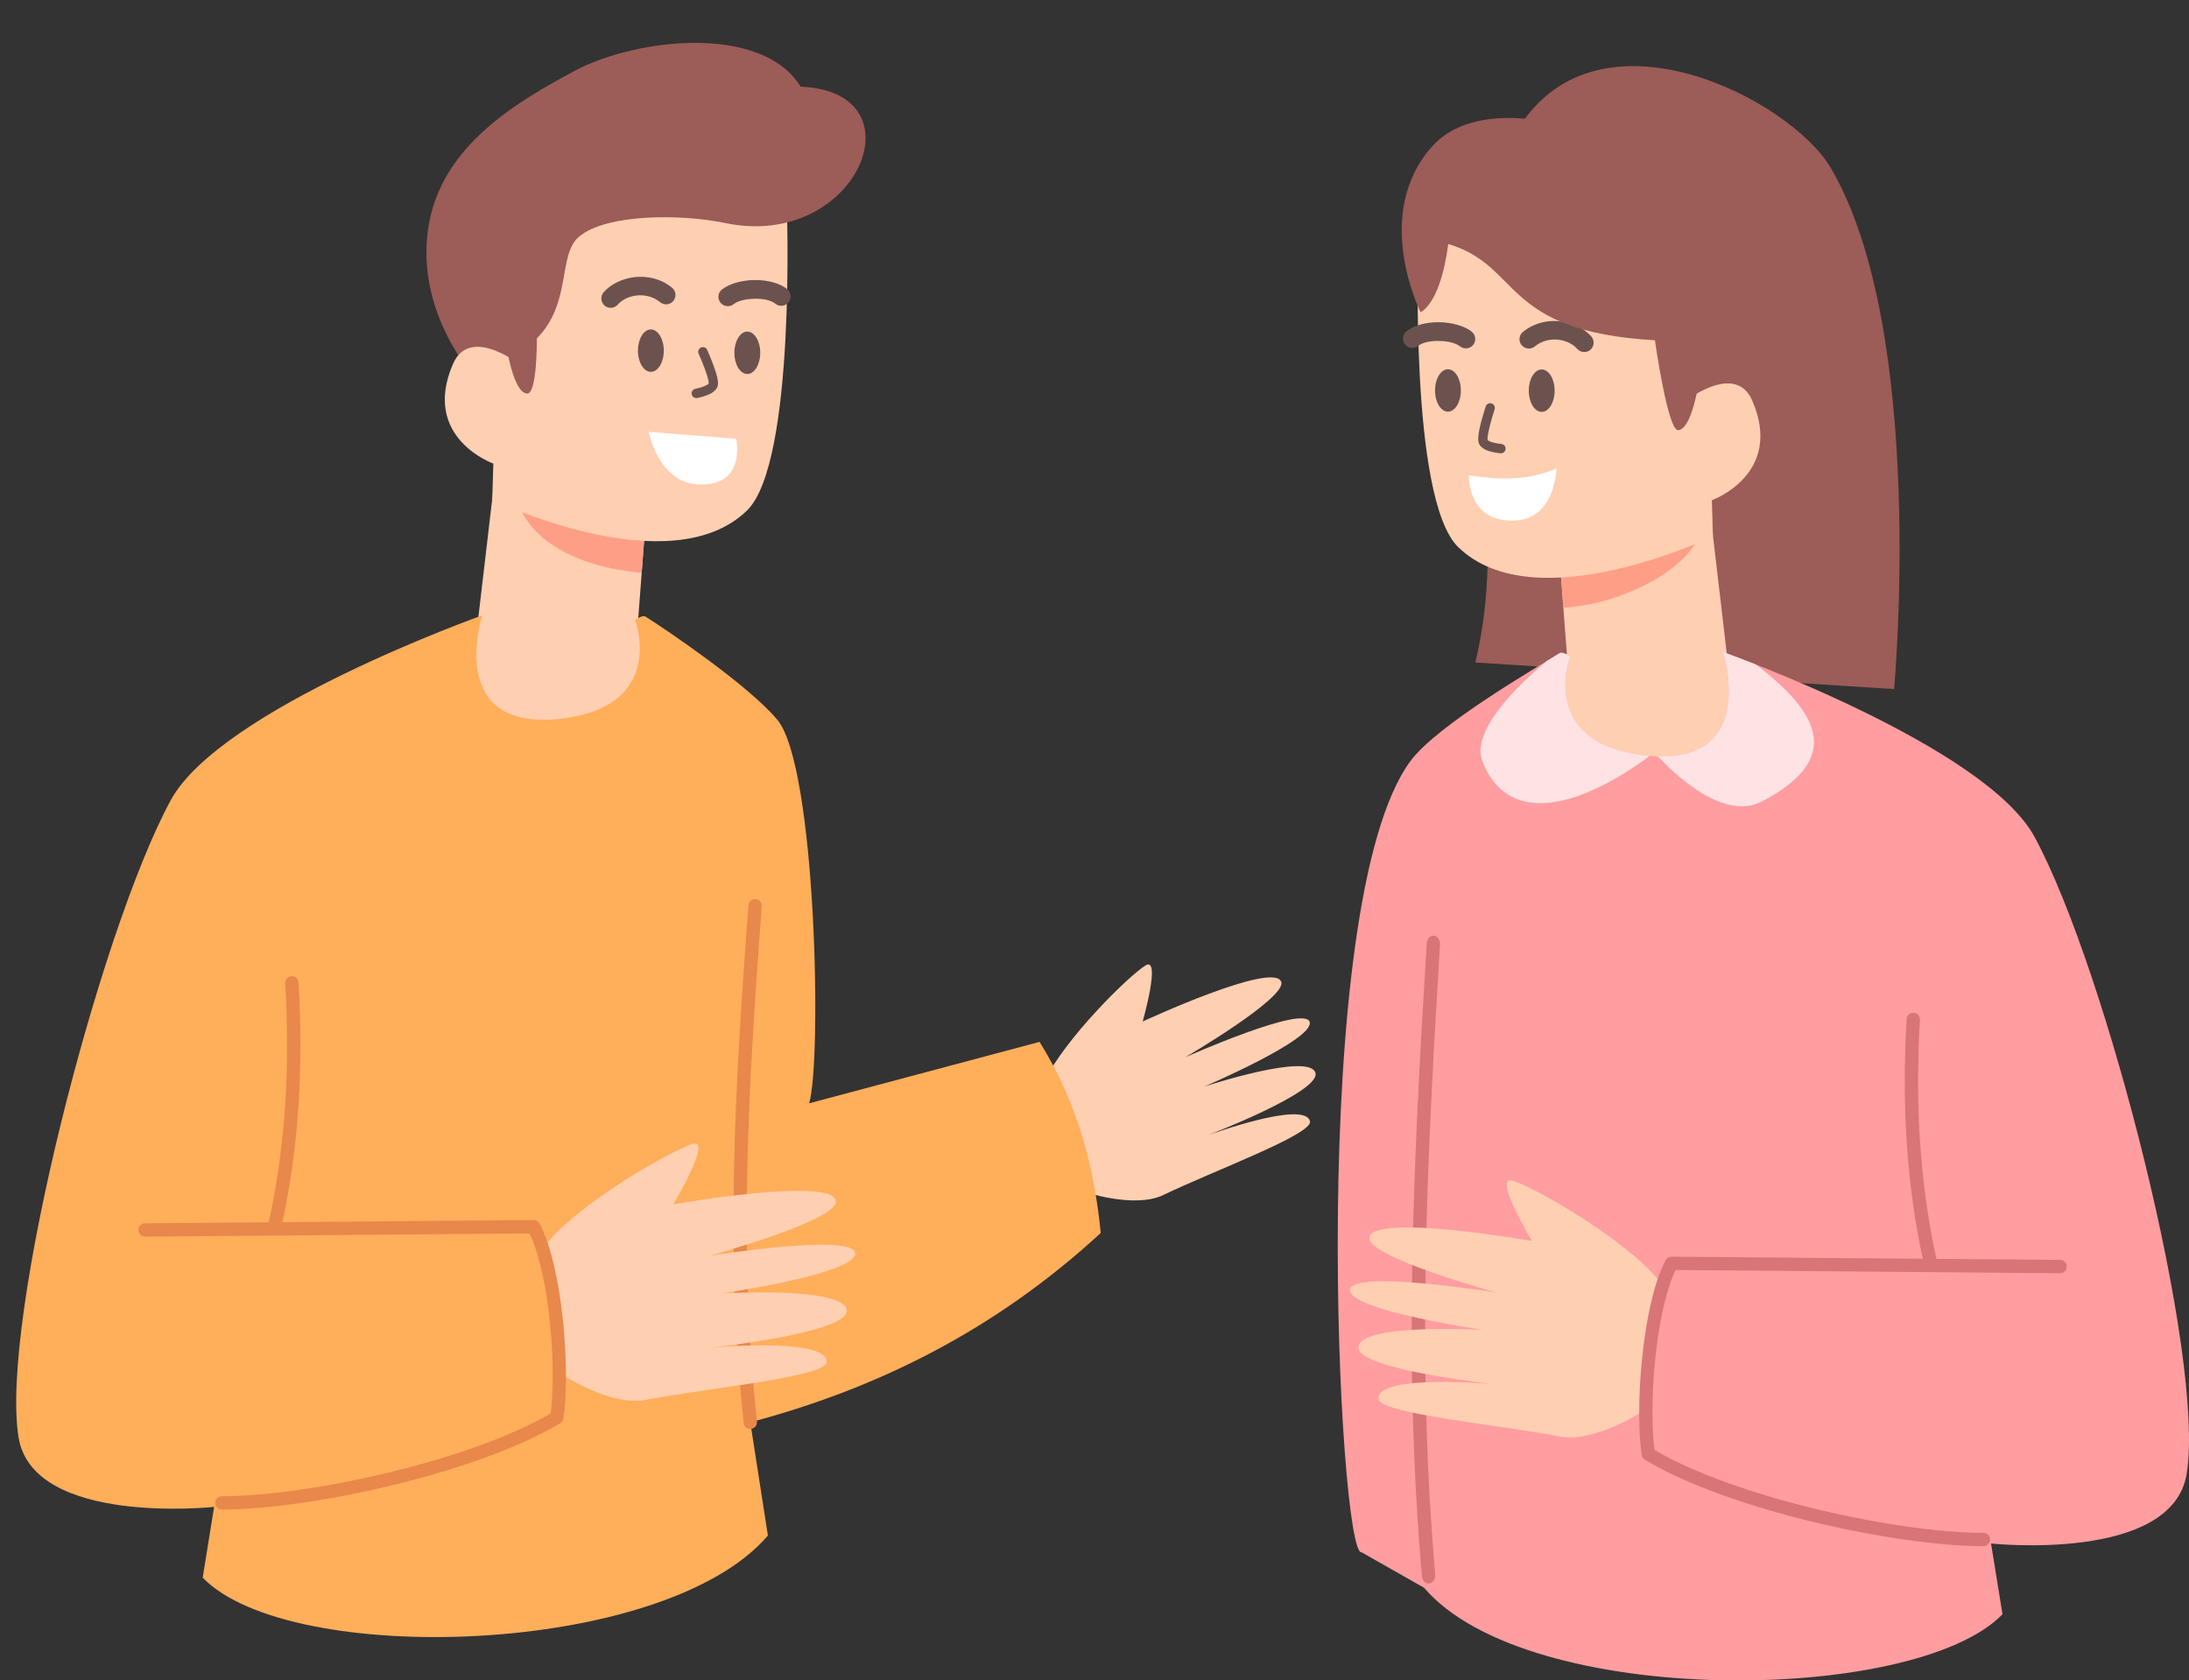 <?xml version="1.0" encoding="UTF-8" standalone="no"?><svg xmlns="http://www.w3.org/2000/svg" xmlns:xlink="http://www.w3.org/1999/xlink" contentScriptType="text/ecmascript" fill="#000000" width="229.8" zoomAndPan="magnify" contentStyleType="text/css" viewBox="-1.7 -4.5 229.8 176.4" height="176.4" preserveAspectRatio="xMidYMid meet" version="1"><rect x="-1.7" y="-4.5" width="229.8" height="176.4" fill="#333333" stroke="none"/><defs><clipPath id="a"><path d="M 138 63 L 228.102 63 L 228.102 171.941 L 138 171.941 Z M 138 63"/></clipPath></defs><g><g id="change1_1"><path fill="#ffcfb2" d="M 50.832 40.574 L 48.355 61.695 L 41.098 65.98 L 55.035 84.684 L 72.414 66.82 L 65.227 61.445 L 66.445 45.273 L 50.832 40.574" fill-rule="evenodd"/></g><g id="change2_1"><path fill="#ff9e87" d="M 66.363 46.41 L 65.664 55.648 C 56.648 54.836 50.445 50.168 52.75 42.723 L 66.363 46.41" fill-rule="evenodd"/></g><g id="change3_1"><path fill="#9c5c57" d="M 82.68 5.188 C 79.023 -2.113 65.203 -0.578 58.629 2.938 C 52.488 6.227 44.711 10.789 43.301 19.172 C 41.754 28.391 48.316 35.336 48.316 35.336 L 77.277 20.164 L 82.68 5.188" fill-rule="evenodd"/></g><g id="change1_2"><path fill="#ffcfb2" d="M 107.852 109.172 L 111.996 120.594 C 111.996 120.594 117.379 122.453 120.441 120.965 C 125.5 118.512 136.102 114.605 135.82 113.246 C 135.34 110.934 125.062 114.711 125.062 114.711 C 125.062 114.711 136.922 110.164 136.398 108.164 C 135.816 105.934 124.738 109.582 124.738 109.582 C 124.738 109.582 136.336 104.617 135.785 102.801 C 135.219 100.945 122.73 106.508 122.73 106.508 C 122.73 106.508 133.375 100.285 132.805 98.598 C 132.043 96.355 118.258 102.754 118.258 102.754 C 118.258 102.754 120.227 95.84 118.551 96.871 C 116.816 97.941 110.129 104.48 107.852 109.172" fill-rule="evenodd"/></g><g id="change4_1"><path fill="#ffae5a" d="M 48.926 60.113 C 48.926 60.113 44.93 72.449 57.293 70.949 C 68.387 69.605 64.973 60.566 64.973 60.566 C 64.973 60.566 65.77 60.055 66.055 60.234 C 68.168 61.566 76.855 67.418 79.906 71.078 C 83.98 75.965 84.598 106.824 83.242 111.344 L 107.434 104.891 C 111.445 111.348 113.188 118.09 113.855 124.961 C 102.633 135.293 90.211 141.344 77.066 144.836 L 78.914 156.727 C 68.047 169.449 28.711 170.609 19.578 161.148 L 20.777 153.719 C 20.777 153.719 1.738 155.766 0.242 146.387 C -1.711 134.156 8.637 93.551 16.207 79.547 C 21.43 69.887 48.926 60.113 48.926 60.113" fill-rule="evenodd"/></g><g id="change5_1"><path fill="#e8884b" d="M 76.867 90.547 C 75.383 110.473 74.473 127.016 76.371 144.91 C 76.41 145.293 76.758 145.57 77.141 145.531 C 77.523 145.492 77.805 145.145 77.762 144.762 C 75.871 126.949 76.785 110.484 78.266 90.652 C 78.293 90.266 78.004 89.93 77.617 89.902 C 77.23 89.871 76.895 90.164 76.867 90.547" fill-rule="evenodd"/></g><g id="change1_3"><path fill="#ffcfb2" d="M 55.777 125.934 L 56.977 139.617 C 56.977 139.617 62.305 143.219 66.078 142.484 C 72.305 141.273 85 140.094 85.086 138.527 C 85.234 135.863 72.934 136.996 72.934 136.996 C 72.934 136.996 87.184 135.48 87.195 133.145 C 87.207 130.535 74.07 131.301 74.07 131.301 C 74.07 131.301 88.156 129.25 88.082 127.105 C 88.008 124.914 72.773 127.355 72.773 127.355 C 72.773 127.355 86.184 123.656 86.051 121.648 C 85.875 118.973 68.984 121.953 68.984 121.953 C 68.984 121.953 73.141 114.973 71.016 115.613 C 68.812 116.277 59.621 121.473 55.777 125.934" fill-rule="evenodd"/></g><g id="change5_2"><path fill="#e8884b" d="M 27.801 124.492 C 29.707 116.004 30.156 107.371 29.641 98.648 C 29.617 98.262 29.285 97.969 28.902 97.992 C 28.516 98.016 28.223 98.348 28.242 98.73 C 28.754 107.324 28.312 115.824 26.434 124.188 C 26.352 124.562 26.586 124.938 26.965 125.023 C 27.34 125.109 27.715 124.871 27.801 124.492" fill-rule="evenodd"/></g><g id="change5_3"><path fill="#e8884b" d="M 13.531 125.344 L 53.895 125.008 C 56.09 129.691 56.707 139.34 56.113 143.898 C 47.348 149.02 30.32 152.613 21.586 152.598 C 21.199 152.598 20.887 152.91 20.887 153.297 C 20.887 153.684 21.199 154 21.586 154 C 30.598 154.012 48.262 150.25 57.117 144.93 C 57.297 144.824 57.418 144.641 57.449 144.438 C 58.168 139.707 57.457 128.812 54.949 123.98 C 54.828 123.746 54.586 123.602 54.32 123.602 L 13.52 123.941 C 13.133 123.945 12.82 124.262 12.824 124.648 C 12.828 125.035 13.145 125.344 13.531 125.344" fill-rule="evenodd"/></g><g id="change1_4"><path fill="#ffcfb2" d="M 80.891 16.77 C 80.891 16.77 81.922 44.027 76.723 49.098 C 68.633 56.98 49.977 47.957 49.977 47.957 L 50.09 44.176 C 50.09 44.176 42.496 41.477 45.848 33.727 C 47.672 29.496 53.172 33.992 53.172 33.992 L 54.855 15.098 L 80.891 16.77" fill-rule="evenodd"/></g><g id="change6_1"><path fill="#ffffff" d="M 66.41 40.844 L 75.582 41.57 C 75.582 41.57 76.699 46.57 71.676 46.367 C 67.383 46.191 66.41 40.844 66.41 40.844" fill-rule="evenodd"/></g><g id="change7_1"><path fill="#6c524e" d="M 76.754 30.316 C 77.5 30.316 78.109 31.312 78.109 32.543 C 78.109 33.773 77.5 34.77 76.754 34.77 C 76.004 34.77 75.395 33.773 75.395 32.543 C 75.395 31.312 76.004 30.316 76.754 30.316" fill-rule="evenodd"/></g><g id="change7_2"><path fill="#6c524e" d="M 66.629 30.09 C 67.375 30.09 67.984 31.086 67.984 32.316 C 67.984 33.547 67.375 34.543 66.629 34.543 C 65.879 34.543 65.27 33.547 65.27 32.316 C 65.27 31.086 65.879 30.09 66.629 30.09" fill-rule="evenodd"/></g><g id="change7_3"><path fill="#6c524e" d="M 63.152 27.484 C 64.086 26.422 66.172 26.059 67.602 27.23 C 68.023 27.578 68.645 27.516 68.988 27.098 C 69.332 26.676 69.273 26.055 68.852 25.711 C 66.543 23.816 63.172 24.469 61.668 26.188 C 61.312 26.598 61.355 27.223 61.762 27.578 C 62.172 27.938 62.797 27.895 63.152 27.484" fill-rule="evenodd"/></g><g id="change7_4"><path fill="#6c524e" d="M 80.941 25.859 C 80.164 25.223 78.832 24.883 77.488 24.902 C 76.16 24.922 74.848 25.293 74.09 25.895 C 73.664 26.23 73.594 26.852 73.934 27.277 C 74.27 27.703 74.891 27.773 75.316 27.438 C 75.801 27.051 76.664 26.887 77.52 26.871 C 78.355 26.859 79.211 26.988 79.691 27.387 C 80.113 27.73 80.734 27.668 81.078 27.246 C 81.422 26.824 81.363 26.203 80.941 25.859" fill-rule="evenodd"/></g><g id="change7_5"><path fill="#6c524e" d="M 71.645 32.641 C 71.645 32.641 72.219 33.918 72.527 34.93 C 72.633 35.281 72.723 35.594 72.695 35.766 C 72.688 35.812 72.633 35.828 72.59 35.863 C 72.508 35.922 72.41 35.973 72.305 36.02 C 71.855 36.223 71.316 36.316 71.316 36.316 C 71.047 36.363 70.867 36.621 70.914 36.887 C 70.961 37.156 71.219 37.336 71.484 37.289 C 71.484 37.289 72.406 37.121 73.004 36.77 C 73.371 36.547 73.617 36.246 73.668 35.922 C 73.711 35.656 73.633 35.18 73.469 34.645 C 73.145 33.582 72.539 32.234 72.539 32.234 C 72.43 31.988 72.137 31.879 71.891 31.988 C 71.641 32.102 71.531 32.395 71.645 32.641" fill-rule="evenodd"/></g><g id="change3_2"><path fill="#9c5c57" d="M 51.293 30.688 C 51.293 30.688 51.988 36.648 53.613 36.824 C 54.715 36.945 54.656 31.027 54.656 31.027 C 58.34 27.332 56.832 22.266 59.078 20.359 C 61.922 17.945 69.758 17.941 74.453 18.922 C 88.309 21.812 95.227 5.109 82.359 4.602 C 70.91 4.148 55.113 10.852 55.113 10.852 L 50.562 25.926 L 51.293 30.688" fill-rule="evenodd"/></g><g id="change2_2"><path fill="#ff9e87" d="M 161.738 50.254 L 162.434 59.488 C 171.449 58.68 177.652 54.008 175.348 46.562 L 161.738 50.254" fill-rule="evenodd"/></g><g id="change3_3"><path fill="#9c5c57" d="M 157.758 8.887 C 166.199 -4.473 186.281 5.961 190.488 13.121 C 200.617 30.367 197.141 67.852 197.141 67.852 L 153.18 65.059 C 156.484 51.359 152.695 37.688 150.82 24.008 L 157.758 8.887" fill-rule="evenodd"/></g><g id="change1_5"><path fill="#ffcfb2" d="M 177.266 44.414 L 179.742 65.535 L 187.004 69.824 L 173.062 88.523 L 155.684 70.664 L 162.871 65.285 L 161.652 49.117 L 177.266 44.414" fill-rule="evenodd"/></g><g id="change8_1" clip-path="url(#a)"><path fill="#ff9da0" d="M 179.172 63.957 C 179.172 63.957 183.168 76.293 170.805 74.793 C 159.715 73.449 163.129 64.41 163.129 64.41 C 163.129 64.41 162.328 63.895 162.043 64.074 C 159.934 65.406 149.164 71.59 146.348 75.434 C 135.324 90.477 138.824 159.004 141.234 158.484 L 147.793 162.207 C 158.66 174.93 199.387 174.453 208.52 164.988 L 207.32 157.562 C 207.32 157.562 226.363 159.605 227.859 150.23 C 229.812 138 219.465 97.391 211.895 83.387 C 206.672 73.73 179.172 63.957 179.172 63.957" fill-rule="evenodd"/></g><g id="change9_1"><path fill="#ffe3e4" d="M 172.344 74.91 C 173.801 76.488 179.168 81.812 183.285 79.645 C 191.047 75.555 190.223 71.004 182.613 65.262 C 180.492 64.426 179.172 63.957 179.172 63.957 C 179.172 63.957 182.824 75.23 172.344 74.91 Z M 160.668 64.914 C 157.371 67.68 152.648 72.359 153.953 75.527 C 157.715 84.648 169.023 76.73 171.488 74.863 C 171.266 74.844 171.039 74.82 170.805 74.793 C 159.715 73.449 163.129 64.41 163.129 64.41 C 163.129 64.41 162.328 63.895 162.043 64.074 C 161.742 64.266 161.27 64.551 160.668 64.914" fill-rule="evenodd"/></g><g id="change10_1"><path fill="#d97577" d="M 148.074 94.535 C 146.582 118.895 145.668 139.121 147.574 160.996 C 147.613 161.469 147.961 161.809 148.348 161.758 C 148.73 161.707 149.012 161.285 148.973 160.816 C 147.074 139.043 147.992 118.91 149.473 94.66 C 149.504 94.191 149.211 93.781 148.824 93.746 C 148.438 93.711 148.102 94.062 148.074 94.535" fill-rule="evenodd"/></g><g id="change1_6"><path fill="#ffcfb2" d="M 172.32 129.777 L 171.121 143.461 C 171.121 143.461 165.797 147.059 162.023 146.324 C 155.797 145.117 143.102 143.938 143.012 142.371 C 142.863 139.703 155.164 140.836 155.164 140.836 C 155.164 140.836 140.918 139.324 140.906 136.984 C 140.891 134.379 154.027 135.141 154.027 135.141 C 154.027 135.141 139.941 133.094 140.016 130.945 C 140.094 128.754 155.328 131.199 155.328 131.199 C 155.328 131.199 141.914 127.496 142.047 125.488 C 142.223 122.816 159.113 125.797 159.113 125.797 C 159.113 125.797 154.961 118.816 157.086 119.457 C 159.285 120.121 168.48 125.316 172.32 129.777" fill-rule="evenodd"/></g><g id="change10_2"><path fill="#d97577" d="M 200.297 128.336 C 198.391 119.844 197.941 111.215 198.457 102.492 C 198.48 102.105 198.812 101.809 199.199 101.832 C 199.582 101.855 199.879 102.188 199.855 102.574 C 199.348 111.168 199.785 119.668 201.664 128.027 C 201.75 128.406 201.512 128.781 201.137 128.867 C 200.758 128.949 200.383 128.715 200.297 128.336" fill-rule="evenodd"/></g><g id="change10_3"><path fill="#d97577" d="M 214.566 129.184 L 174.203 128.848 C 172.012 133.531 171.391 143.184 171.988 147.742 C 180.754 152.863 197.781 156.453 206.512 156.441 C 206.898 156.441 207.215 156.754 207.215 157.141 C 207.215 157.527 206.898 157.84 206.516 157.84 C 197.504 157.855 179.836 154.094 170.98 148.773 C 170.801 148.668 170.68 148.484 170.648 148.277 C 169.93 143.551 170.641 132.656 173.148 127.82 C 173.27 127.59 173.512 127.441 173.777 127.445 L 214.578 127.785 C 214.965 127.785 215.277 128.102 215.273 128.488 C 215.27 128.875 214.953 129.188 214.566 129.184" fill-rule="evenodd"/></g><g id="change2_3"><path fill="#ff9e87" d="M 163.57 48.539 L 161.652 49.117 L 162.422 59.305 C 167.34 59.051 173.809 56.391 176.238 52.625 C 176.238 52.625 165.125 48.41 164.812 48.531 C 164.754 48.555 164.262 48.523 163.57 48.539" fill-rule="evenodd"/></g><g id="change1_7"><path fill="#ffcfb2" d="M 147.207 20.613 C 147.207 20.613 146.176 47.871 151.379 52.941 C 159.465 60.824 178.121 51.801 178.121 51.801 L 178.012 48.016 C 178.012 48.016 185.602 45.32 182.254 37.566 C 180.426 33.34 174.926 37.836 174.926 37.836 L 173.242 18.938 L 147.207 20.613" fill-rule="evenodd"/></g><g id="change6_2"><path fill="#ffffff" d="M 161.691 44.684 C 158.59 46.039 155.547 45.867 152.52 45.41 C 152.52 45.41 152.289 50.363 157.316 50.156 C 161.605 49.984 161.691 44.684 161.691 44.684" fill-rule="evenodd"/></g><g id="change7_6"><path fill="#6c524e" d="M 150.305 34.27 C 149.555 34.27 148.949 35.266 148.949 36.496 C 148.949 37.727 149.555 38.723 150.305 38.723 C 151.051 38.723 151.66 37.727 151.66 36.496 C 151.66 35.266 151.051 34.27 150.305 34.27" fill-rule="evenodd"/></g><g id="change7_7"><path fill="#6c524e" d="M 160.148 34.293 C 159.398 34.293 158.789 35.289 158.789 36.52 C 158.789 37.75 159.398 38.746 160.148 38.746 C 160.895 38.746 161.504 37.75 161.504 36.52 C 161.504 35.289 160.895 34.293 160.148 34.293" fill-rule="evenodd"/></g><g id="change7_8"><path fill="#6c524e" d="M 163.871 32.129 C 162.941 31.062 160.855 30.703 159.426 31.875 C 159.004 32.219 158.383 32.156 158.039 31.738 C 157.691 31.316 157.754 30.695 158.176 30.352 C 160.484 28.457 163.855 29.109 165.355 30.828 C 165.715 31.238 165.672 31.863 165.266 32.223 C 164.855 32.578 164.23 32.535 163.871 32.129" fill-rule="evenodd"/></g><g id="change7_9"><path fill="#6c524e" d="M 145.945 30.289 C 146.723 29.652 148.059 29.312 149.402 29.332 C 150.73 29.352 152.043 29.723 152.797 30.32 C 153.223 30.66 153.297 31.281 152.957 31.707 C 152.617 32.133 151.996 32.203 151.574 31.867 C 151.086 31.48 150.223 31.312 149.371 31.301 C 148.531 31.289 147.68 31.418 147.195 31.812 C 146.773 32.16 146.152 32.098 145.809 31.676 C 145.465 31.258 145.527 30.633 145.945 30.289" fill-rule="evenodd"/></g><g id="change7_10"><path fill="#6c524e" d="M 155.203 38.484 C 155.203 38.484 154.762 39.816 154.555 40.852 C 154.484 41.215 154.426 41.531 154.473 41.699 C 154.484 41.746 154.539 41.758 154.59 41.785 C 154.676 41.836 154.777 41.879 154.883 41.914 C 155.355 42.074 155.898 42.113 155.898 42.113 C 156.172 42.133 156.375 42.367 156.355 42.641 C 156.336 42.91 156.102 43.113 155.828 43.094 C 155.828 43.094 154.895 43.02 154.266 42.73 C 153.879 42.547 153.602 42.27 153.52 41.953 C 153.449 41.695 153.48 41.211 153.59 40.66 C 153.805 39.57 154.27 38.176 154.27 38.176 C 154.355 37.914 154.637 37.777 154.895 37.863 C 155.152 37.949 155.289 38.227 155.203 38.484" fill-rule="evenodd"/></g><g id="change3_4"><path fill="#9c5c57" d="M 176.805 34.527 C 176.805 34.527 176.109 40.488 174.484 40.668 C 173.383 40.785 172.031 31.227 172.031 31.227 C 155.801 30.289 158.094 23.418 150.336 21.121 C 149.449 27.953 147.102 28.441 147.406 28.223 C 147.406 28.223 142.25 17.949 148.695 10.816 C 152.359 6.762 159.348 8.094 159.348 8.094 L 172.984 14.695 L 177.535 29.77 L 176.805 34.527" fill-rule="evenodd"/></g></g></svg>